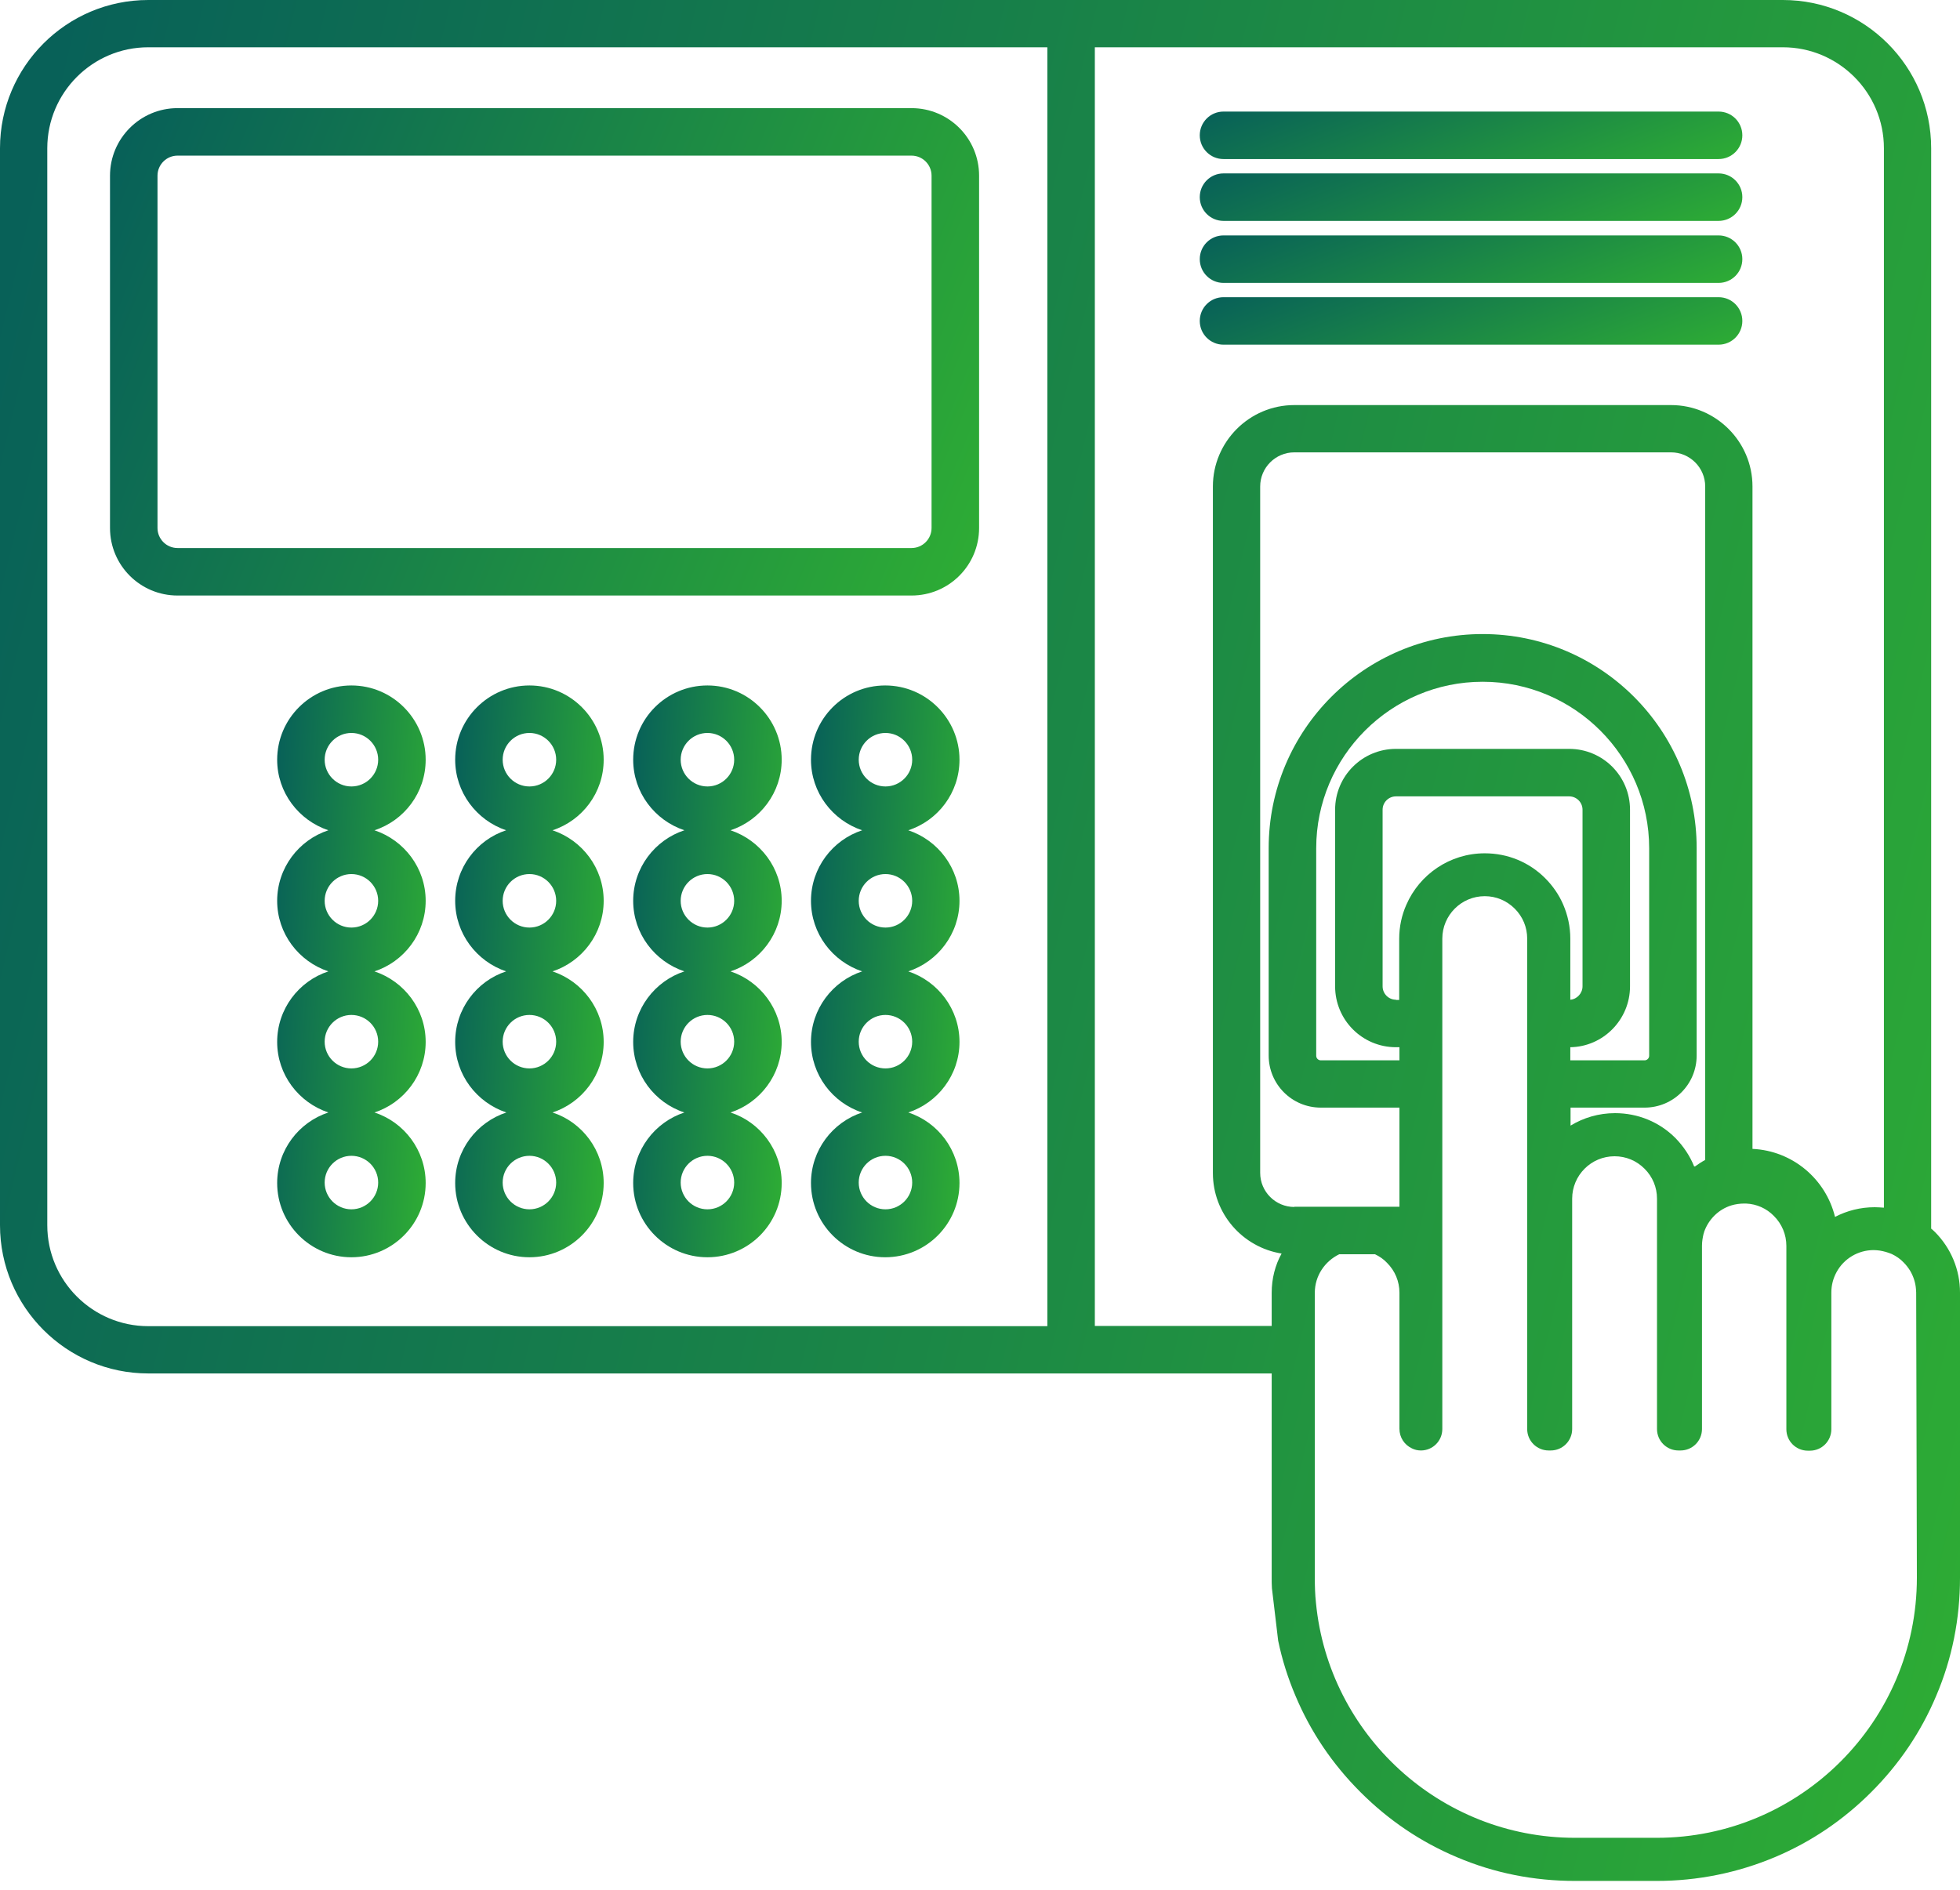 <svg width="56" height="54" viewBox="0 0 56 54" fill="none" xmlns="http://www.w3.org/2000/svg">
<path d="M3.143 5.02V15.087C3.143 16.154 4.006 17.017 5.073 17.017H26.043C27.111 17.017 27.974 16.154 27.974 15.087V5.02C27.974 3.953 27.111 3.09 26.043 3.09H5.073C4.006 3.09 3.143 3.959 3.143 5.02ZM4.5 5.02C4.5 4.704 4.757 4.447 5.073 4.447H26.043C26.36 4.447 26.616 4.704 26.616 5.02V15.087C26.616 15.403 26.36 15.66 26.043 15.66H5.073C4.757 15.66 4.5 15.403 4.5 15.087V5.02Z" fill="url(#paint0_linear_353_7456)"/>
<path d="M12.162 21.709C12.162 20.543 11.213 19.587 10.04 19.587C8.874 19.587 7.919 20.536 7.919 21.709C7.919 22.644 8.532 23.441 9.382 23.725C8.538 24.001 7.919 24.799 7.919 25.741C7.919 26.676 8.532 27.473 9.382 27.757C8.538 28.033 7.919 28.831 7.919 29.773C7.919 30.708 8.532 31.505 9.382 31.789C8.538 32.065 7.919 32.862 7.919 33.805C7.919 34.971 8.868 35.926 10.04 35.926C11.207 35.926 12.162 34.977 12.162 33.805C12.162 32.869 11.549 32.065 10.699 31.789C11.543 31.512 12.162 30.715 12.162 29.773C12.162 28.837 11.549 28.04 10.699 27.757C11.543 27.48 12.162 26.683 12.162 25.741C12.162 24.805 11.549 24.008 10.699 23.725C11.549 23.448 12.162 22.651 12.162 21.709ZM10.805 33.791C10.805 34.213 10.462 34.556 10.04 34.556C9.619 34.556 9.276 34.213 9.276 33.791C9.276 33.37 9.619 33.027 10.04 33.027C10.462 33.027 10.805 33.37 10.805 33.791ZM10.805 29.766C10.805 30.188 10.462 30.53 10.04 30.53C9.619 30.53 9.276 30.188 9.276 29.766C9.276 29.344 9.619 29.002 10.04 29.002C10.462 29.002 10.805 29.344 10.805 29.766ZM10.805 25.741C10.805 26.162 10.462 26.505 10.04 26.505C9.619 26.505 9.276 26.162 9.276 25.741C9.276 25.319 9.619 24.976 10.04 24.976C10.462 24.976 10.805 25.319 10.805 25.741ZM10.04 22.473C9.619 22.473 9.276 22.13 9.276 21.709C9.276 21.287 9.619 20.944 10.04 20.944C10.462 20.944 10.805 21.287 10.805 21.709C10.805 22.13 10.462 22.473 10.04 22.473Z" fill="url(#paint1_linear_353_7456)"/>
<path d="M17.248 21.709C17.248 20.543 16.299 19.587 15.127 19.587C13.96 19.587 13.005 20.536 13.005 21.709C13.005 22.644 13.618 23.441 14.461 23.725C13.618 24.001 13.005 24.799 13.005 25.741C13.005 26.676 13.618 27.473 14.461 27.757C13.618 28.033 13.005 28.831 13.005 29.773C13.005 30.708 13.618 31.505 14.468 31.789C13.624 32.065 13.005 32.862 13.005 33.805C13.005 34.971 13.954 35.926 15.127 35.926C16.293 35.926 17.248 34.977 17.248 33.805C17.248 32.869 16.635 32.065 15.786 31.789C16.629 31.512 17.248 30.715 17.248 29.773C17.248 28.837 16.635 28.04 15.786 27.757C16.629 27.48 17.248 26.683 17.248 25.741C17.248 24.805 16.635 24.008 15.786 23.725C16.635 23.448 17.248 22.651 17.248 21.709ZM15.891 33.791C15.891 34.213 15.548 34.556 15.127 34.556C14.705 34.556 14.362 34.213 14.362 33.791C14.362 33.37 14.705 33.027 15.127 33.027C15.548 33.027 15.891 33.37 15.891 33.791ZM15.891 29.766C15.891 30.188 15.548 30.53 15.127 30.53C14.705 30.53 14.362 30.188 14.362 29.766C14.362 29.344 14.705 29.002 15.127 29.002C15.548 29.002 15.891 29.344 15.891 29.766ZM15.891 25.741C15.891 26.162 15.548 26.505 15.127 26.505C14.705 26.505 14.362 26.162 14.362 25.741C14.362 25.319 14.705 24.976 15.127 24.976C15.548 24.976 15.891 25.319 15.891 25.741ZM15.127 22.473C14.705 22.473 14.362 22.13 14.362 21.709C14.362 21.287 14.705 20.944 15.127 20.944C15.548 20.944 15.891 21.287 15.891 21.709C15.891 22.13 15.548 22.473 15.127 22.473Z" fill="url(#paint2_linear_353_7456)"/>
<path d="M22.334 21.709C22.334 20.543 21.385 19.587 20.213 19.587C19.04 19.587 18.091 20.536 18.091 21.709C18.091 22.644 18.704 23.441 19.554 23.725C18.711 24.001 18.091 24.799 18.091 25.741C18.091 26.676 18.704 27.473 19.554 27.757C18.711 28.033 18.091 28.831 18.091 29.773C18.091 30.708 18.704 31.512 19.554 31.789C18.711 32.065 18.091 32.862 18.091 33.805C18.091 34.971 19.04 35.926 20.213 35.926C21.385 35.926 22.334 34.977 22.334 33.805C22.334 32.869 21.721 32.065 20.872 31.789C21.715 31.512 22.334 30.715 22.334 29.773C22.334 28.837 21.721 28.04 20.872 27.757C21.715 27.48 22.334 26.683 22.334 25.741C22.334 24.805 21.721 24.008 20.872 23.725C21.715 23.448 22.334 22.651 22.334 21.709ZM20.977 33.791C20.977 34.213 20.634 34.556 20.213 34.556C19.791 34.556 19.448 34.213 19.448 33.791C19.448 33.37 19.791 33.027 20.213 33.027C20.634 33.027 20.977 33.37 20.977 33.791ZM20.977 29.766C20.977 30.188 20.634 30.53 20.213 30.53C19.791 30.53 19.448 30.188 19.448 29.766C19.448 29.344 19.791 29.002 20.213 29.002C20.634 29.002 20.977 29.344 20.977 29.766ZM20.977 25.741C20.977 26.162 20.634 26.505 20.213 26.505C19.791 26.505 19.448 26.162 19.448 25.741C19.448 25.319 19.791 24.976 20.213 24.976C20.634 24.976 20.977 25.319 20.977 25.741ZM20.213 22.473C19.791 22.473 19.448 22.13 19.448 21.709C19.448 21.287 19.791 20.944 20.213 20.944C20.634 20.944 20.977 21.287 20.977 21.709C20.977 22.13 20.634 22.473 20.213 22.473Z" fill="url(#paint3_linear_353_7456)"/>
<path d="M27.414 21.709C27.414 20.543 26.465 19.587 25.292 19.587C24.119 19.587 23.171 20.536 23.171 21.709C23.171 22.644 23.784 23.441 24.633 23.725C23.79 24.001 23.171 24.799 23.171 25.741C23.171 26.676 23.784 27.473 24.633 27.757C23.79 28.033 23.171 28.831 23.171 29.773C23.171 30.708 23.784 31.512 24.633 31.789C23.79 32.065 23.171 32.862 23.171 33.805C23.171 34.971 24.119 35.926 25.292 35.926C26.465 35.926 27.414 34.977 27.414 33.805C27.414 32.869 26.801 32.065 25.951 31.789C26.794 31.512 27.414 30.715 27.414 29.773C27.414 28.837 26.801 28.04 25.951 27.757C26.794 27.48 27.414 26.683 27.414 25.741C27.414 24.805 26.801 24.008 25.951 23.725C26.801 23.448 27.414 22.651 27.414 21.709ZM26.063 33.791C26.063 34.213 25.72 34.556 25.299 34.556C24.877 34.556 24.535 34.213 24.535 33.791C24.535 33.37 24.877 33.027 25.299 33.027C25.72 33.027 26.063 33.37 26.063 33.791ZM26.063 29.766C26.063 30.188 25.72 30.53 25.299 30.53C24.877 30.53 24.535 30.188 24.535 29.766C24.535 29.344 24.877 29.002 25.299 29.002C25.72 29.002 26.063 29.344 26.063 29.766ZM26.063 25.741C26.063 26.162 25.72 26.505 25.299 26.505C24.877 26.505 24.535 26.162 24.535 25.741C24.535 25.319 24.877 24.976 25.299 24.976C25.72 24.976 26.063 25.319 26.063 25.741ZM25.299 22.473C24.877 22.473 24.535 22.13 24.535 21.709C24.535 21.287 24.877 20.944 25.299 20.944C25.72 20.944 26.063 21.287 26.063 21.709C26.063 22.13 25.72 22.473 25.299 22.473Z" fill="url(#paint4_linear_353_7456)"/>
<path d="M34.957 4.545H49.102C49.478 4.545 49.781 4.242 49.781 3.867C49.781 3.491 49.478 3.188 49.102 3.188H34.957C34.582 3.188 34.279 3.491 34.279 3.867C34.279 4.242 34.582 4.545 34.957 4.545Z" fill="url(#paint5_linear_353_7456)"/>
<path d="M34.957 6.312H49.102C49.478 6.312 49.781 6.009 49.781 5.633C49.781 5.258 49.478 4.955 49.102 4.955H34.957C34.582 4.955 34.279 5.258 34.279 5.633C34.279 6.009 34.582 6.312 34.957 6.312Z" fill="url(#paint6_linear_353_7456)"/>
<path d="M34.957 8.084H49.102C49.478 8.084 49.781 7.781 49.781 7.405C49.781 7.03 49.478 6.727 49.102 6.727H34.957C34.582 6.727 34.279 7.03 34.279 7.405C34.279 7.781 34.582 8.084 34.957 8.084Z" fill="url(#paint7_linear_353_7456)"/>
<path d="M49.102 9.849C49.478 9.849 49.781 9.546 49.781 9.171C49.781 8.795 49.478 8.492 49.102 8.492H34.957C34.582 8.492 34.279 8.795 34.279 9.171C34.279 9.546 34.582 9.849 34.957 9.849H49.102Z" fill="url(#paint8_linear_353_7456)"/>
<path d="M55.176 35.109C55.176 35.076 55.176 35.043 55.176 35.017V4.236C55.176 1.897 53.273 0 50.94 0H4.236C1.897 0 0 1.904 0 4.236V35.01C0 37.349 1.904 39.246 4.236 39.246H36.334V45.083C36.334 45.182 36.334 45.288 36.341 45.386L36.519 46.882C36.631 47.422 36.795 47.943 37.013 48.456C37.447 49.491 38.073 50.413 38.871 51.21C39.668 52.008 40.59 52.633 41.624 53.068C42.692 53.523 43.825 53.747 44.998 53.747H47.337C48.503 53.747 49.642 53.516 50.71 53.068C51.744 52.633 52.666 52.008 53.464 51.21C54.261 50.413 54.887 49.491 55.321 48.456C55.776 47.389 56 46.256 56 45.083V36.934C56 36.281 55.743 35.669 55.288 35.208C55.249 35.175 55.216 35.135 55.176 35.109ZM29.924 37.895H4.236C2.648 37.895 1.351 36.604 1.351 35.01V4.236C1.351 2.648 2.642 1.351 4.236 1.351H29.924V37.895ZM36.334 36.94V37.889H31.281V1.351H50.94C52.528 1.351 53.826 2.642 53.826 4.236V34.509C53.74 34.503 53.648 34.496 53.562 34.496C53.154 34.496 52.772 34.595 52.429 34.773C52.166 33.692 51.217 32.882 50.071 32.829V13.901C50.071 12.617 49.023 11.575 47.745 11.575H36.98C35.695 11.575 34.654 12.623 34.654 13.901V33.521C34.654 34.681 35.504 35.642 36.617 35.82C36.433 36.15 36.334 36.538 36.334 36.94ZM36.98 34.489C36.446 34.489 36.005 34.055 36.005 33.514V13.901C36.005 13.367 36.44 12.926 36.98 12.926H47.745C48.279 12.926 48.72 13.361 48.72 13.901V33.145C48.621 33.198 48.522 33.264 48.43 33.33H48.404C48.285 33.033 48.101 32.757 47.87 32.52C47.409 32.058 46.796 31.808 46.144 31.808C45.676 31.808 45.241 31.94 44.873 32.164V31.65H46.987C47.811 31.65 48.476 30.985 48.476 30.161V24.232C48.476 20.858 45.736 18.118 42.362 18.118C38.989 18.118 36.248 20.858 36.248 24.232V30.161C36.248 30.985 36.914 31.65 37.737 31.65H39.984V34.483H36.98V34.489ZM44.833 21.399H39.885C38.923 21.399 38.146 22.176 38.146 23.138V28.184C38.146 29.146 38.923 29.924 39.885 29.924H39.984V30.299H37.737C37.665 30.299 37.606 30.24 37.606 30.168V24.238C37.606 21.616 39.74 19.481 42.362 19.481C44.984 19.481 47.119 21.616 47.119 24.238V30.168C47.119 30.24 47.06 30.299 46.987 30.299H44.866V29.924C45.808 29.911 46.572 29.133 46.572 28.184V23.138C46.572 22.176 45.795 21.399 44.833 21.399ZM39.885 28.567C39.674 28.567 39.503 28.395 39.503 28.184V23.138C39.503 22.927 39.674 22.756 39.885 22.756H44.833C45.044 22.756 45.215 22.927 45.215 23.138V28.184C45.215 28.382 45.057 28.553 44.866 28.567V28.059V26.821C44.866 26.478 44.793 26.149 44.662 25.846C44.543 25.569 44.365 25.312 44.148 25.095C43.687 24.633 43.074 24.383 42.422 24.383C41.42 24.383 40.557 24.989 40.182 25.852C40.05 26.149 39.977 26.478 39.977 26.827V28.573H39.885V28.567ZM54.768 45.083C54.768 49.181 51.434 52.515 47.337 52.515H44.998C41.144 52.515 37.961 49.563 37.599 45.801C37.573 45.564 37.566 45.327 37.566 45.083V39.246V38.89V38.245V37.889V36.94C37.566 36.453 37.856 36.038 38.264 35.84H39.286C39.411 35.899 39.529 35.978 39.628 36.084C39.859 36.314 39.984 36.617 39.984 36.94V37.889V38.245V38.89V39.246V40.827C39.984 41.078 40.129 41.288 40.34 41.387C40.419 41.427 40.505 41.447 40.597 41.447C40.939 41.447 41.209 41.17 41.209 40.834V39.253V38.897V38.251V37.895V35.847V35.491V34.845V34.489V31.657V31.301V30.655V30.299V29.924V29.568V28.922V28.567V27.473V26.821C41.209 26.155 41.75 25.608 42.422 25.608C42.745 25.608 43.047 25.734 43.278 25.964C43.509 26.195 43.634 26.498 43.634 26.821V28.567V28.922V29.568V29.924V30.299V30.655V31.301V31.657V34.489V34.845V35.491V35.847V37.895V38.251V38.897V39.253V40.834C43.634 41.176 43.911 41.447 44.247 41.447H44.306C44.648 41.447 44.919 41.17 44.919 40.834V39.253V38.897V38.251V37.895V35.847V35.491V34.845V34.489V34.252C44.919 33.587 45.459 33.04 46.131 33.04C46.454 33.04 46.757 33.165 46.987 33.396C47.218 33.626 47.343 33.929 47.343 34.252V34.489V34.845V35.491V35.847V37.895V38.251V38.897V39.253V40.834C47.343 41.176 47.62 41.447 47.956 41.447H48.015C48.358 41.447 48.628 41.17 48.628 40.834V39.253V38.897V38.251V37.895V35.669V35.596C48.628 35.478 48.648 35.359 48.674 35.254C48.681 35.24 48.687 35.221 48.687 35.208C48.812 34.845 49.102 34.555 49.471 34.443C49.583 34.41 49.708 34.391 49.833 34.391C49.853 34.391 49.873 34.391 49.886 34.391C50.189 34.404 50.472 34.529 50.683 34.746C50.914 34.977 51.039 35.28 51.039 35.603V37.902V38.258V38.904V39.259V40.84C51.039 41.183 51.316 41.453 51.652 41.453H51.711C52.054 41.453 52.324 41.176 52.324 40.84V39.016V38.633V37.928V37.527V36.934C52.324 36.723 52.377 36.525 52.475 36.347C52.679 35.972 53.081 35.721 53.536 35.721C53.595 35.721 53.648 35.728 53.707 35.735C53.826 35.754 53.938 35.787 54.05 35.833C54.175 35.893 54.294 35.972 54.392 36.077C54.465 36.15 54.524 36.229 54.577 36.314C54.669 36.472 54.728 36.65 54.742 36.835C54.742 36.868 54.748 36.901 54.748 36.934L54.768 45.083Z" fill="url(#paint9_linear_353_7456)"/>
<defs>
<linearGradient id="paint0_linear_353_7456" x1="3.732" y1="3.686" x2="28.454" y2="13.837" gradientUnits="userSpaceOnUse">
<stop stop-color="#086158"/>
<stop offset="1" stop-color="#2DAB35"/>
</linearGradient>
<linearGradient id="paint1_linear_353_7456" x1="8.02" y1="20.286" x2="12.939" y2="20.58" gradientUnits="userSpaceOnUse">
<stop stop-color="#086158"/>
<stop offset="1" stop-color="#2DAB35"/>
</linearGradient>
<linearGradient id="paint2_linear_353_7456" x1="13.106" y1="20.286" x2="18.025" y2="20.58" gradientUnits="userSpaceOnUse">
<stop stop-color="#086158"/>
<stop offset="1" stop-color="#2DAB35"/>
</linearGradient>
<linearGradient id="paint3_linear_353_7456" x1="18.192" y1="20.286" x2="23.111" y2="20.58" gradientUnits="userSpaceOnUse">
<stop stop-color="#086158"/>
<stop offset="1" stop-color="#2DAB35"/>
</linearGradient>
<linearGradient id="paint4_linear_353_7456" x1="23.271" y1="20.286" x2="28.19" y2="20.58" gradientUnits="userSpaceOnUse">
<stop stop-color="#086158"/>
<stop offset="1" stop-color="#2DAB35"/>
</linearGradient>
<linearGradient id="paint5_linear_353_7456" x1="34.647" y1="3.246" x2="36.924" y2="9.237" gradientUnits="userSpaceOnUse">
<stop stop-color="#086158"/>
<stop offset="1" stop-color="#2DAB35"/>
</linearGradient>
<linearGradient id="paint6_linear_353_7456" x1="34.647" y1="5.013" x2="36.924" y2="11.003" gradientUnits="userSpaceOnUse">
<stop stop-color="#086158"/>
<stop offset="1" stop-color="#2DAB35"/>
</linearGradient>
<linearGradient id="paint7_linear_353_7456" x1="34.647" y1="6.785" x2="36.924" y2="12.775" gradientUnits="userSpaceOnUse">
<stop stop-color="#086158"/>
<stop offset="1" stop-color="#2DAB35"/>
</linearGradient>
<linearGradient id="paint8_linear_353_7456" x1="34.647" y1="8.55" x2="36.924" y2="14.54" gradientUnits="userSpaceOnUse">
<stop stop-color="#086158"/>
<stop offset="1" stop-color="#2DAB35"/>
</linearGradient>
<linearGradient id="paint9_linear_353_7456" x1="1.33" y1="2.299" x2="62.936" y2="17.083" gradientUnits="userSpaceOnUse">
<stop stop-color="#086158"/>
<stop offset="1" stop-color="#2DAB35"/>
</linearGradient>
</defs>
</svg>
